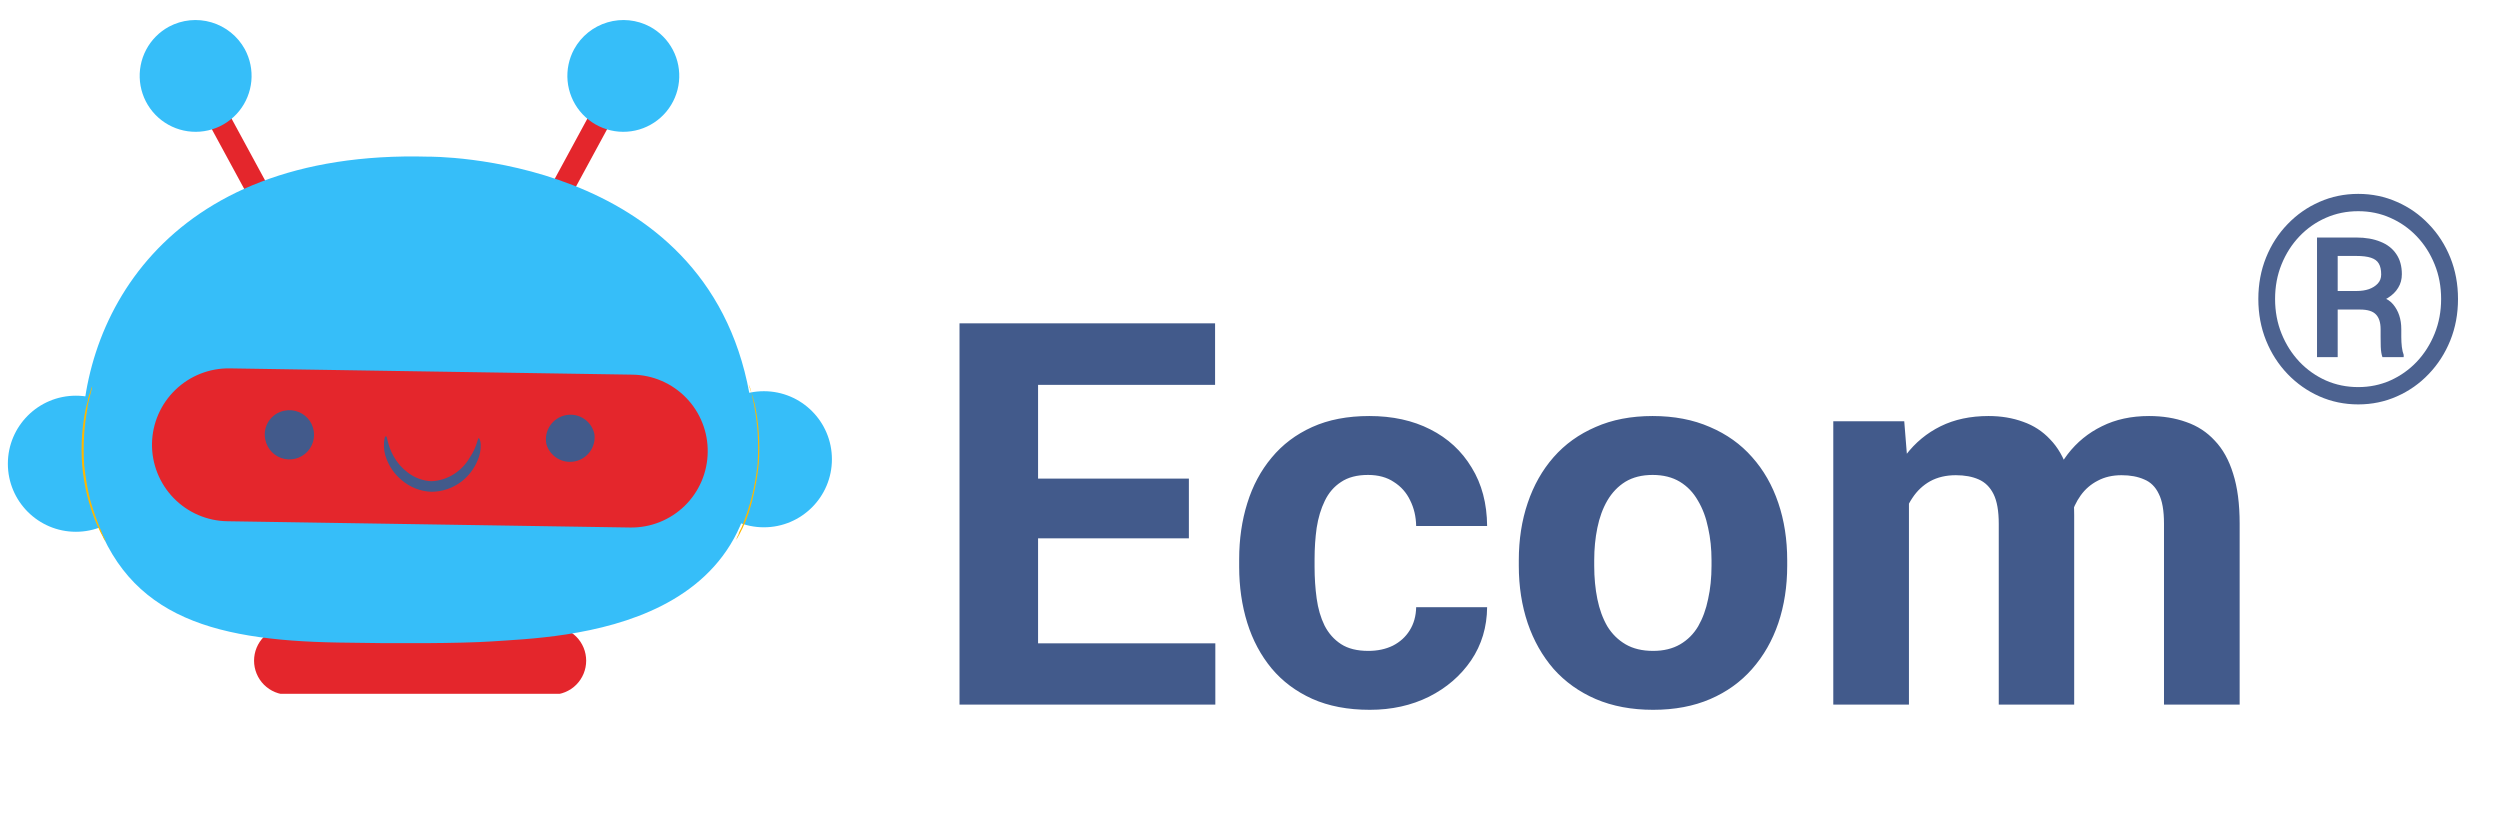 <svg width="159" height="53" viewBox="0 0 159 53" fill="none" xmlns="http://www.w3.org/2000/svg">
<g clip-path="url(#clip0_123_2863)">
<path d="M14.348 6.845L13.096 7.524L16.516 13.828L17.767 13.149L14.348 6.845Z" fill="#e4262c"/>
<path d="M15.57 3.128C15.905 3.747 16.05 4.451 15.986 5.152C15.921 5.853 15.65 6.519 15.207 7.066C14.764 7.612 14.168 8.016 13.496 8.224C12.824 8.432 12.105 8.437 11.43 8.237C10.755 8.037 10.155 7.641 9.705 7.1C9.255 6.558 8.976 5.896 8.903 5.196C8.829 4.496 8.965 3.79 9.293 3.167C9.621 2.544 10.127 2.033 10.745 1.697C11.576 1.253 12.548 1.154 13.451 1.422C14.355 1.69 15.116 2.303 15.57 3.128Z" fill="#36BEF9"/>
<path d="M37.737 6.845L38.989 7.524L35.569 13.828L34.318 13.149L37.737 6.845Z" fill="#e4262c"/>
<path d="M36.515 3.128C36.179 3.747 36.035 4.451 36.099 5.152C36.164 5.853 36.435 6.519 36.878 7.066C37.321 7.612 37.917 8.016 38.589 8.224C39.261 8.432 39.98 8.437 40.655 8.237C41.33 8.037 41.93 7.641 42.38 7.1C42.83 6.558 43.109 5.896 43.182 5.196C43.255 4.496 43.12 3.79 42.792 3.167C42.464 2.544 41.959 2.033 41.34 1.697C40.509 1.253 39.537 1.154 38.633 1.422C37.73 1.69 36.969 2.303 36.515 3.128Z" fill="#36BEF9"/>
<path d="M35.118 44.183H18.321C17.747 44.183 17.197 43.955 16.791 43.55C16.386 43.144 16.158 42.593 16.158 42.02C16.158 41.446 16.386 40.895 16.791 40.49C17.197 40.084 17.747 39.856 18.321 39.856H35.118C35.691 39.856 36.242 40.084 36.648 40.49C37.053 40.895 37.281 41.446 37.281 42.02C37.281 42.593 37.053 43.144 36.648 43.55C36.242 43.955 35.691 44.183 35.118 44.183Z" fill="#e4262c"/>
<path d="M4.827 33.821C7.217 33.821 9.154 31.884 9.154 29.494C9.154 27.104 7.217 25.166 4.827 25.166C2.437 25.166 0.5 27.104 0.5 29.494C0.5 31.884 2.437 33.821 4.827 33.821Z" fill="#36BEF9"/>
<path d="M48.583 33.536C50.973 33.536 52.91 31.598 52.91 29.209C52.91 26.819 50.973 24.881 48.583 24.881C46.194 24.881 44.256 26.819 44.256 29.209C44.256 31.598 46.194 33.536 48.583 33.536Z" fill="#36BEF9"/>
<path d="M27.246 9.964C27.246 9.964 44.868 9.75 47.658 25.009C50.448 40.268 35.545 40.496 31.26 40.795C29.31 40.923 25.154 40.937 21.495 40.866C13.311 40.724 7.617 39.158 5.667 31.614C5.438 30.733 5.295 29.832 5.24 28.924C4.77 20.654 10.307 9.494 27.246 9.964Z" fill="#36BEF9"/>
<path d="M14.464 33.151L40.085 33.55C40.723 33.559 41.356 33.443 41.948 33.208C42.541 32.972 43.081 32.623 43.539 32.179C43.996 31.735 44.361 31.205 44.614 30.619C44.866 30.034 45.001 29.404 45.01 28.767C45.022 28.128 44.907 27.494 44.672 26.9C44.438 26.306 44.089 25.764 43.644 25.305C43.2 24.846 42.669 24.479 42.083 24.226C41.497 23.972 40.866 23.837 40.228 23.828L14.606 23.429C13.317 23.41 12.074 23.903 11.148 24.8C10.222 25.696 9.689 26.923 9.667 28.212C9.657 28.851 9.774 29.486 10.01 30.08C10.246 30.675 10.597 31.216 11.042 31.675C11.488 32.134 12.019 32.5 12.606 32.754C13.193 33.007 13.824 33.142 14.464 33.151Z" fill="#e4262c"/>
<path d="M34.748 28.24C34.856 28.618 35.103 28.941 35.438 29.146C35.774 29.35 36.174 29.421 36.56 29.344C36.945 29.267 37.287 29.047 37.519 28.73C37.75 28.412 37.853 28.019 37.808 27.628C37.769 27.428 37.691 27.238 37.578 27.068C37.465 26.898 37.32 26.752 37.151 26.639C36.981 26.525 36.791 26.446 36.592 26.405C36.392 26.365 36.186 26.365 35.986 26.404C35.784 26.443 35.592 26.522 35.42 26.636C35.249 26.749 35.101 26.895 34.986 27.066C34.871 27.236 34.791 27.428 34.75 27.629C34.709 27.831 34.708 28.038 34.748 28.24Z" fill="#425A8B"/>
<path d="M16.869 27.942C16.927 28.247 17.073 28.529 17.291 28.751C17.509 28.973 17.788 29.125 18.092 29.187C18.397 29.25 18.713 29.221 19.001 29.103C19.288 28.985 19.535 28.785 19.708 28.527C19.881 28.269 19.974 27.965 19.974 27.654C19.974 27.343 19.882 27.04 19.709 26.781C19.536 26.523 19.29 26.323 19.002 26.205C18.714 26.087 18.398 26.057 18.093 26.12C17.893 26.157 17.701 26.234 17.53 26.347C17.36 26.459 17.213 26.604 17.099 26.774C16.985 26.944 16.906 27.134 16.866 27.335C16.827 27.535 16.828 27.742 16.869 27.942Z" fill="#425A8B"/>
<path d="M30.46 27.86C30.46 27.86 30.56 27.986 30.573 28.246C30.589 28.612 30.517 28.977 30.364 29.311C30.145 29.828 29.796 30.281 29.352 30.626C28.799 31.048 28.123 31.277 27.428 31.277C26.731 31.249 26.064 30.985 25.537 30.528C25.112 30.175 24.785 29.717 24.588 29.2C24.451 28.863 24.395 28.498 24.424 28.135C24.456 27.867 24.47 27.739 24.555 27.749C24.64 27.759 24.634 28.303 25.026 29.007C25.247 29.413 25.553 29.766 25.923 30.043C26.356 30.383 26.884 30.579 27.434 30.605C27.966 30.585 28.482 30.416 28.924 30.118C29.313 29.859 29.637 29.514 29.871 29.11C30.354 28.407 30.36 27.863 30.46 27.86Z" fill="#425A8B"/>
<path d="M47.615 24.455C47.675 24.573 47.722 24.697 47.758 24.825C47.758 24.953 47.843 25.109 47.886 25.28C47.95 25.481 48.002 25.685 48.042 25.892C48.145 26.424 48.216 26.961 48.256 27.501C48.305 28.164 48.305 28.83 48.256 29.494C48.191 30.155 48.081 30.811 47.928 31.458C47.815 31.985 47.663 32.504 47.473 33.009C47.402 33.223 47.302 33.408 47.231 33.579L47.017 34.006L46.818 34.347C46.852 34.217 46.905 34.093 46.975 33.977C46.975 33.863 47.089 33.721 47.16 33.55C47.231 33.38 47.316 33.194 47.388 32.967C47.572 32.463 47.729 31.95 47.857 31.429C48.009 30.787 48.118 30.136 48.185 29.479C48.227 28.825 48.227 28.169 48.185 27.515C48.149 26.975 48.082 26.438 47.985 25.907C47.954 25.7 47.911 25.496 47.857 25.294C47.831 25.14 47.793 24.988 47.743 24.839C47.644 24.597 47.615 24.455 47.615 24.455Z" fill="#FFB800"/>
<path d="M5.866 24.554C5.813 24.674 5.77 24.797 5.738 24.924C5.683 25.073 5.635 25.226 5.596 25.38C5.596 25.551 5.496 25.75 5.454 25.992C5.345 26.523 5.269 27.06 5.226 27.6C5.177 28.264 5.177 28.93 5.226 29.593C5.285 30.255 5.395 30.912 5.553 31.557C5.69 32.079 5.856 32.592 6.051 33.095C6.137 33.322 6.236 33.508 6.308 33.678C6.37 33.82 6.441 33.958 6.521 34.091C6.574 34.217 6.641 34.336 6.72 34.447C6.689 34.316 6.636 34.191 6.564 34.077L6.379 33.636C6.308 33.465 6.222 33.28 6.151 33.066C5.961 32.563 5.799 32.05 5.667 31.529C5.527 30.885 5.423 30.234 5.354 29.579C5.312 28.92 5.312 28.259 5.354 27.6C5.39 27.066 5.457 26.533 5.553 26.006C5.553 25.778 5.639 25.579 5.667 25.394L5.781 24.939C5.829 24.816 5.858 24.686 5.866 24.554Z" fill="#FFB800"/>
</g>
<path d="M77.295 40.914V44.811H64.389V40.914H77.295ZM66.021 20.564V44.811H61.025V20.564H66.021ZM75.613 30.439V34.236H64.389V30.439H75.613ZM77.279 20.564V24.478H64.389V20.564H77.279ZM87.021 41.397C87.609 41.397 88.131 41.286 88.586 41.064C89.041 40.831 89.397 40.509 89.652 40.098C89.918 39.676 90.057 39.182 90.068 38.616H94.581C94.57 39.882 94.232 41.009 93.565 41.997C92.899 42.974 92.006 43.745 90.884 44.311C89.763 44.867 88.508 45.144 87.121 45.144C85.722 45.144 84.501 44.911 83.457 44.445C82.424 43.978 81.564 43.334 80.876 42.513C80.187 41.68 79.671 40.714 79.327 39.615C78.983 38.505 78.811 37.317 78.811 36.051V35.569C78.811 34.292 78.983 33.104 79.327 32.005C79.671 30.895 80.187 29.929 80.876 29.107C81.564 28.274 82.424 27.625 83.457 27.159C84.49 26.692 85.7 26.459 87.087 26.459C88.564 26.459 89.857 26.742 90.968 27.309C92.089 27.875 92.966 28.685 93.599 29.74C94.243 30.784 94.57 32.021 94.581 33.454H90.068C90.057 32.854 89.93 32.31 89.685 31.822C89.452 31.333 89.108 30.945 88.653 30.656C88.209 30.356 87.659 30.206 87.004 30.206C86.305 30.206 85.733 30.356 85.289 30.656C84.845 30.945 84.501 31.344 84.256 31.855C84.012 32.355 83.84 32.926 83.74 33.57C83.651 34.203 83.607 34.869 83.607 35.569V36.051C83.607 36.751 83.651 37.423 83.74 38.066C83.829 38.71 83.995 39.282 84.24 39.782C84.495 40.281 84.845 40.675 85.289 40.964C85.733 41.253 86.31 41.397 87.021 41.397ZM96.596 35.985V35.635C96.596 34.314 96.785 33.098 97.162 31.988C97.54 30.867 98.09 29.895 98.811 29.074C99.533 28.252 100.421 27.614 101.476 27.159C102.53 26.692 103.74 26.459 105.106 26.459C106.472 26.459 107.687 26.692 108.753 27.159C109.819 27.614 110.713 28.252 111.434 29.074C112.167 29.895 112.722 30.867 113.1 31.988C113.477 33.098 113.666 34.314 113.666 35.635V35.985C113.666 37.295 113.477 38.511 113.1 39.632C112.722 40.742 112.167 41.714 111.434 42.546C110.713 43.368 109.824 44.006 108.77 44.461C107.715 44.916 106.505 45.144 105.139 45.144C103.774 45.144 102.558 44.916 101.492 44.461C100.438 44.006 99.544 43.368 98.811 42.546C98.09 41.714 97.54 40.742 97.162 39.632C96.785 38.511 96.596 37.295 96.596 35.985ZM101.392 35.635V35.985C101.392 36.74 101.459 37.445 101.592 38.1C101.725 38.755 101.936 39.332 102.225 39.832C102.525 40.32 102.913 40.703 103.391 40.981C103.868 41.258 104.451 41.397 105.139 41.397C105.805 41.397 106.377 41.258 106.855 40.981C107.332 40.703 107.715 40.32 108.004 39.832C108.292 39.332 108.503 38.755 108.636 38.1C108.781 37.445 108.853 36.74 108.853 35.985V35.635C108.853 34.902 108.781 34.214 108.636 33.57C108.503 32.915 108.287 32.338 107.987 31.838C107.698 31.328 107.315 30.928 106.838 30.639C106.361 30.351 105.783 30.206 105.106 30.206C104.429 30.206 103.851 30.351 103.374 30.639C102.908 30.928 102.525 31.328 102.225 31.838C101.936 32.338 101.725 32.915 101.592 33.57C101.459 34.214 101.392 34.902 101.392 35.635ZM121.409 30.523V44.811H116.597V26.792H121.11L121.409 30.523ZM120.743 35.169H119.411C119.411 33.914 119.561 32.76 119.861 31.705C120.172 30.639 120.621 29.718 121.21 28.941C121.809 28.152 122.547 27.542 123.424 27.109C124.302 26.676 125.317 26.459 126.472 26.459C127.271 26.459 128.004 26.581 128.67 26.826C129.336 27.059 129.908 27.431 130.385 27.941C130.874 28.441 131.251 29.096 131.518 29.907C131.784 30.706 131.918 31.666 131.918 32.788V44.811H127.121V33.32C127.121 32.499 127.01 31.866 126.788 31.422C126.566 30.978 126.25 30.667 125.839 30.489C125.439 30.312 124.957 30.223 124.39 30.223C123.769 30.223 123.225 30.351 122.758 30.606C122.303 30.861 121.926 31.216 121.626 31.672C121.326 32.116 121.104 32.638 120.96 33.237C120.815 33.837 120.743 34.481 120.743 35.169ZM131.468 34.619L129.753 34.836C129.753 33.659 129.897 32.566 130.186 31.555C130.485 30.545 130.924 29.657 131.501 28.891C132.09 28.125 132.817 27.531 133.683 27.109C134.549 26.676 135.548 26.459 136.68 26.459C137.546 26.459 138.335 26.587 139.045 26.842C139.756 27.087 140.361 27.481 140.86 28.025C141.371 28.558 141.76 29.257 142.026 30.123C142.304 30.989 142.442 32.049 142.442 33.304V44.811H137.63V33.304C137.63 32.471 137.519 31.838 137.296 31.405C137.086 30.961 136.775 30.656 136.364 30.489C135.964 30.312 135.487 30.223 134.932 30.223C134.354 30.223 133.849 30.34 133.416 30.573C132.983 30.795 132.623 31.105 132.334 31.505C132.045 31.905 131.829 32.371 131.684 32.904C131.54 33.426 131.468 33.998 131.468 34.619Z" fill="#425A8B"/>
<path d="M150.199 19.688H148.275L148.257 18.506H149.903C150.178 18.506 150.431 18.468 150.664 18.39C150.897 18.306 151.085 18.187 151.228 18.032C151.371 17.877 151.443 17.686 151.443 17.459C151.443 17.161 151.392 16.928 151.29 16.761C151.195 16.594 151.031 16.472 150.798 16.394C150.566 16.317 150.252 16.278 149.859 16.278H148.677V22.712H147.362V15.106H149.859C150.449 15.106 150.962 15.195 151.398 15.374C151.833 15.547 152.167 15.807 152.4 16.153C152.639 16.499 152.758 16.928 152.758 17.441C152.758 17.764 152.681 18.05 152.525 18.3C152.376 18.551 152.159 18.766 151.872 18.945C151.586 19.124 151.231 19.27 150.807 19.383C150.789 19.383 150.768 19.404 150.745 19.446C150.727 19.482 150.709 19.5 150.691 19.5C150.589 19.559 150.524 19.604 150.494 19.634C150.47 19.658 150.443 19.673 150.413 19.679C150.39 19.685 150.318 19.688 150.199 19.688ZM150.109 19.688L150.297 18.73C151.228 18.73 151.863 18.939 152.203 19.357C152.549 19.774 152.722 20.299 152.722 20.932V21.433C152.722 21.654 152.734 21.865 152.758 22.068C152.782 22.265 152.821 22.432 152.874 22.569V22.712H151.523C151.463 22.557 151.428 22.337 151.416 22.05C151.41 21.764 151.407 21.555 151.407 21.424V20.941C151.407 20.517 151.308 20.204 151.111 20.001C150.915 19.792 150.58 19.688 150.109 19.688ZM144.695 19.017C144.695 19.804 144.832 20.538 145.106 21.218C145.381 21.898 145.76 22.495 146.243 23.008C146.726 23.515 147.287 23.912 147.925 24.198C148.564 24.479 149.25 24.619 149.984 24.619C150.712 24.619 151.392 24.479 152.024 24.198C152.663 23.912 153.223 23.515 153.707 23.008C154.19 22.495 154.569 21.898 154.843 21.218C155.118 20.538 155.255 19.804 155.255 19.017C155.255 18.223 155.118 17.489 154.843 16.815C154.569 16.135 154.19 15.541 153.707 15.034C153.223 14.527 152.663 14.133 152.024 13.853C151.392 13.572 150.712 13.432 149.984 13.432C149.25 13.432 148.564 13.572 147.925 13.853C147.287 14.133 146.726 14.527 146.243 15.034C145.76 15.541 145.381 16.135 145.106 16.815C144.832 17.489 144.695 18.223 144.695 19.017ZM143.63 19.017C143.63 18.068 143.794 17.188 144.122 16.376C144.45 15.565 144.907 14.858 145.491 14.255C146.076 13.647 146.75 13.176 147.514 12.841C148.283 12.501 149.107 12.331 149.984 12.331C150.861 12.331 151.681 12.501 152.445 12.841C153.215 13.176 153.889 13.647 154.467 14.255C155.052 14.858 155.509 15.565 155.837 16.376C156.165 17.188 156.329 18.068 156.329 19.017C156.329 19.965 156.165 20.845 155.837 21.657C155.509 22.468 155.052 23.178 154.467 23.787C153.889 24.395 153.215 24.869 152.445 25.209C151.681 25.549 150.861 25.72 149.984 25.72C149.107 25.72 148.283 25.549 147.514 25.209C146.75 24.869 146.076 24.395 145.491 23.787C144.907 23.178 144.45 22.468 144.122 21.657C143.794 20.845 143.63 19.965 143.63 19.017Z" fill="#4C6290"/>
<defs>
<clipPath id="clip0_123_2863">
<rect width="52.667" height="44.126" fill="white" transform="translate(0.5)"/>
</clipPath>
</defs>
</svg>
